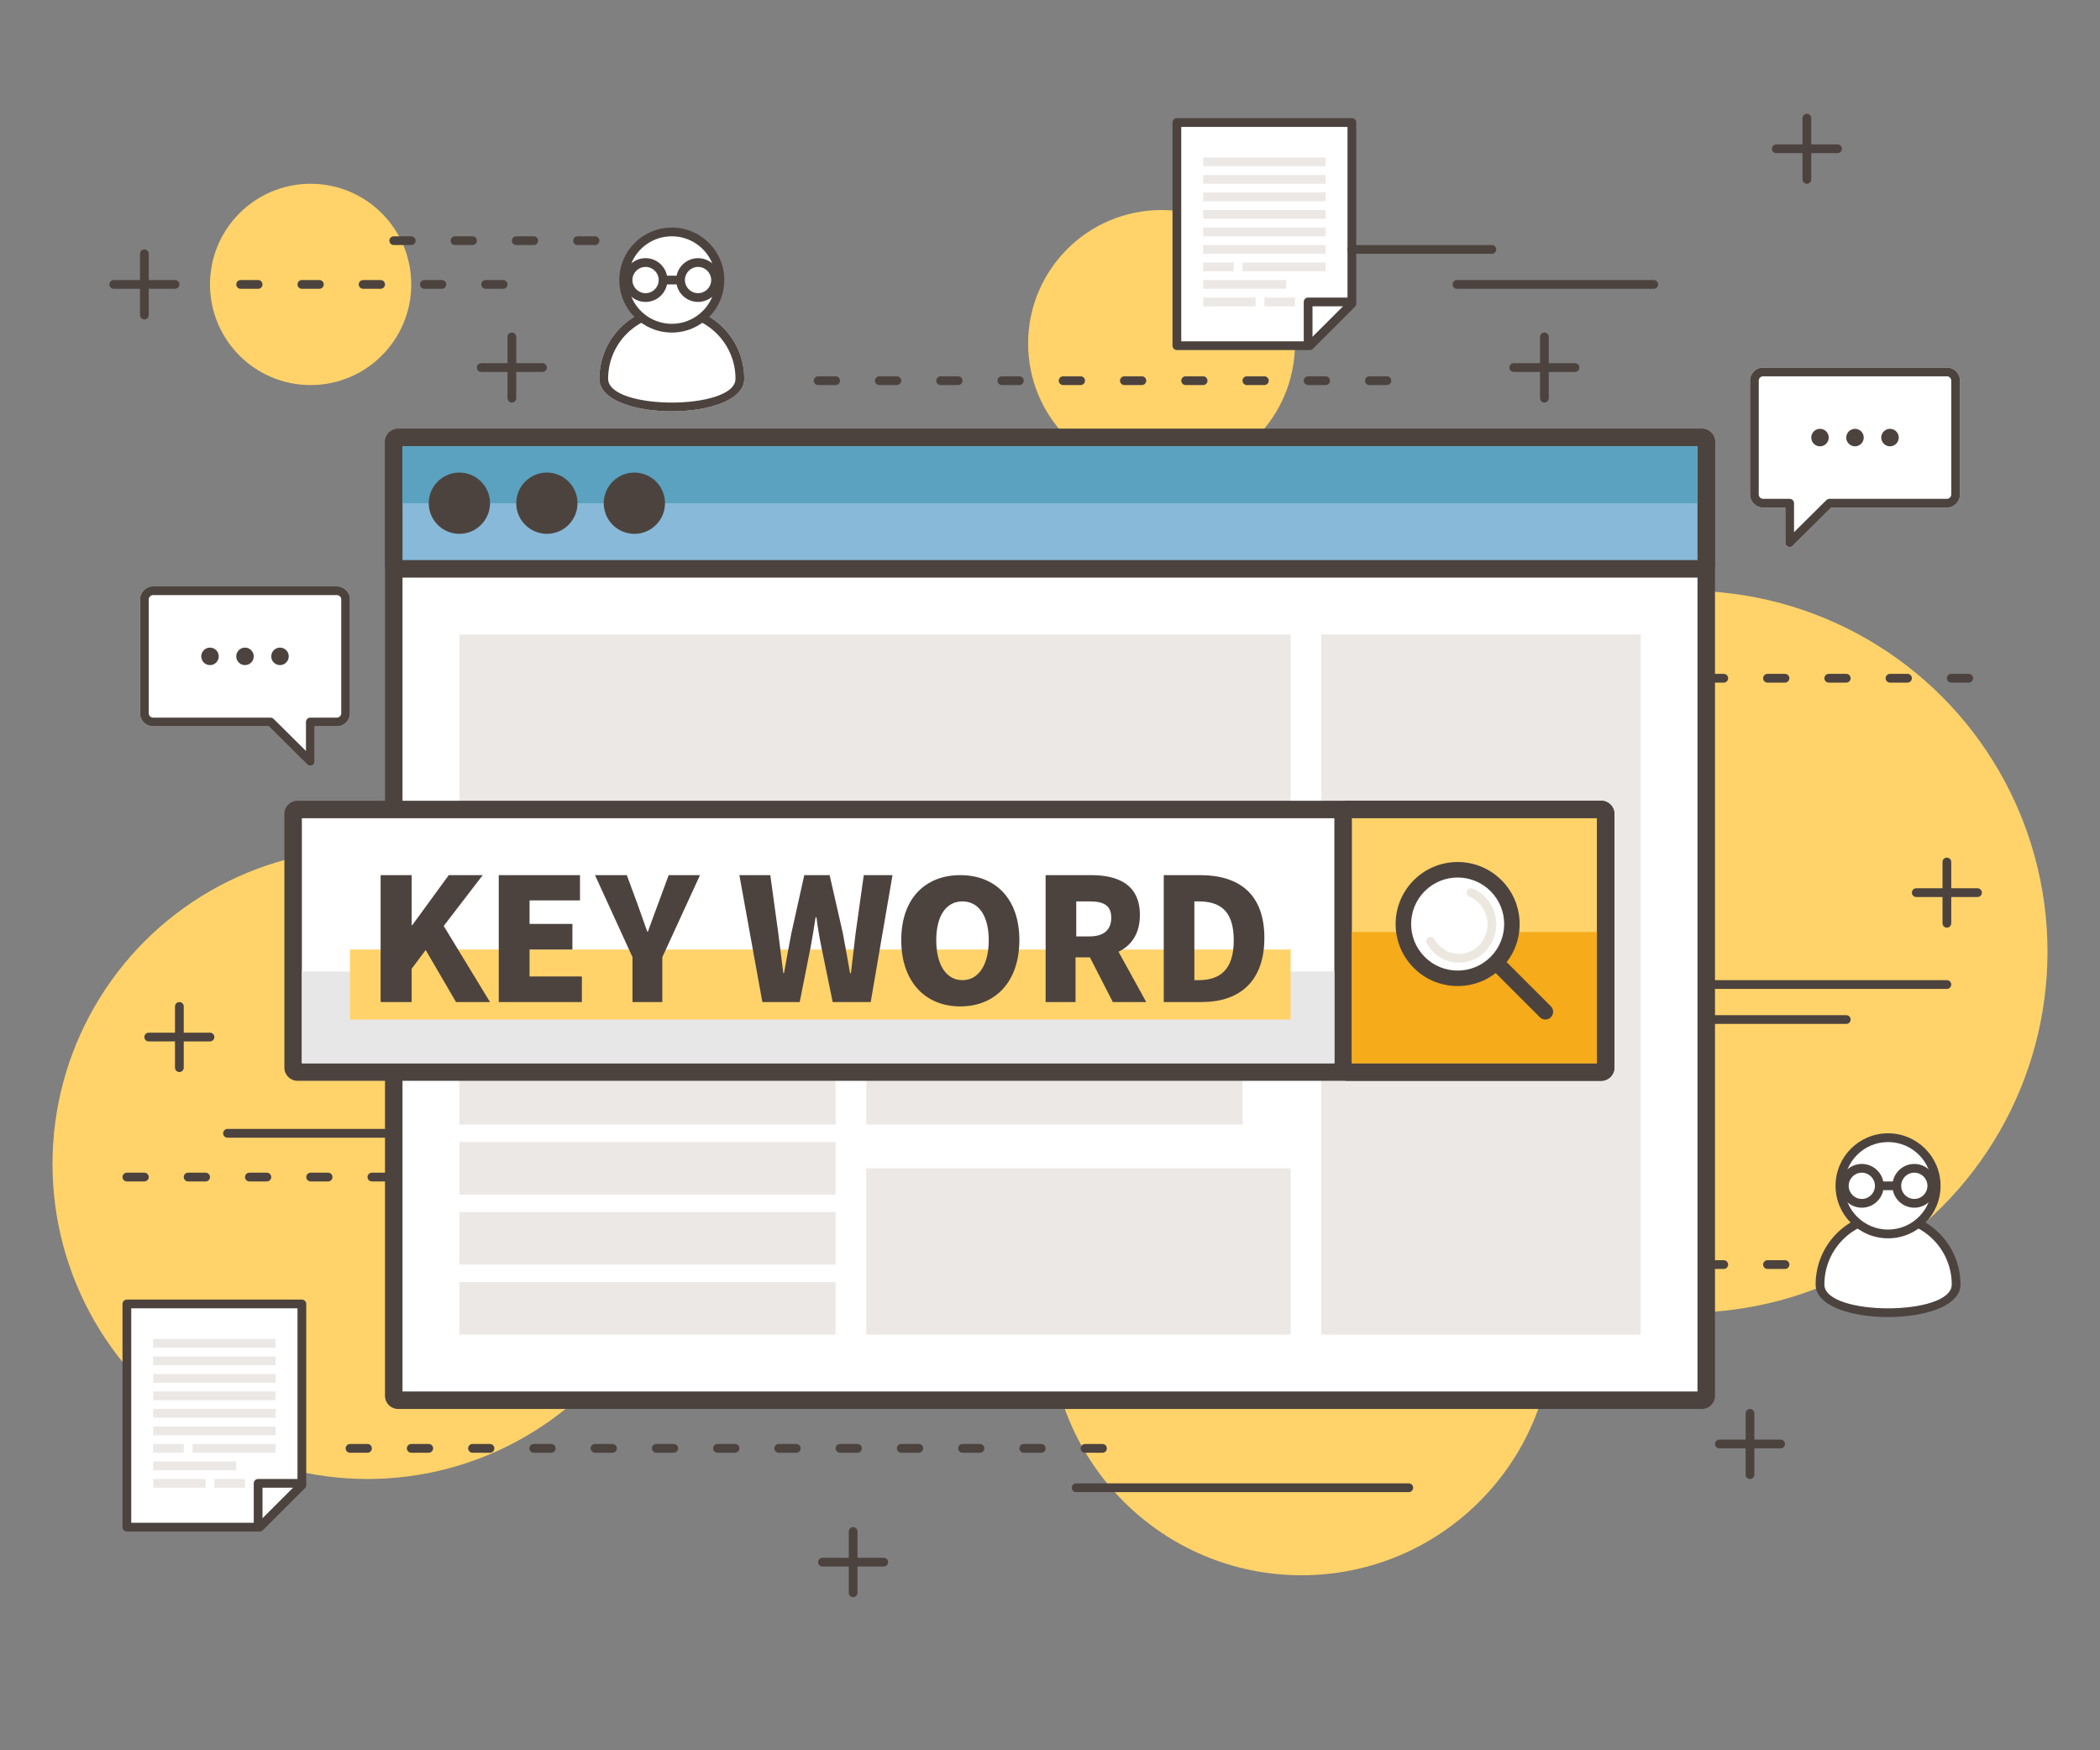 <?xml version="1.0" encoding="UTF-8"?>
<svg width="480px" height="400px" viewBox="0 0 480 400" version="1.1" xmlns="http://www.w3.org/2000/svg" xmlns:xlink="http://www.w3.org/1999/xlink">
    <rect x="0" y="0" width="480" height="400" fill="#808080" stroke="none"/>
    <!-- Generator: Sketch 63.1 (92452) - https://sketch.com -->
    <title>img/Enterprises</title>
    <desc>Created with Sketch.</desc>
    <g id="img/Enterprises" stroke="none" stroke-width="1" fill="none" fill-rule="evenodd">
        <circle id="Oval" fill="#FFD36A" cx="84" cy="266" r="72"></circle>
        <circle id="Oval-Copy-9" fill="#FFD36A" cx="265.5" cy="78.5" r="30.5"></circle>
        <circle id="Oval-Copy-11" fill="#FFD36A" cx="71" cy="65" r="23"></circle>
        <circle id="Oval-Copy-10" fill="#FFD36A" cx="297.5" cy="302.5" r="57.5"></circle>
        <circle id="Oval-Copy-4" fill="#FFD36A" cx="385.5" cy="217.5" r="82.5"></circle>
        <rect id="Rectangle" fill="#FFFFFF" x="90" y="100" width="300" height="220" rx="1"></rect>
        <path d="M389,98 L91,98 C89.343,98 88,99.343 88,101 L88,319 C88,320.657 89.343,322 91,322 L389,322 C390.657,322 392,320.657 392,319 L392,101 C392,99.343 390.657,98 389,98 Z M388,102 L388,318 L92,318 L92,102 L388,102 Z" id="Rectangle" fill="#4C433F" fill-rule="nonzero"></path>
        <rect id="Rectangle" fill="#ECE8E6" x="302" y="145" width="73" height="160"></rect>
        <rect id="Rectangle-Copy-2" fill="#ECE8E6" x="105" y="145" width="190" height="69"></rect>
        <rect id="Rectangle-Copy-17" fill="#ECE8E6" x="198" y="267" width="97" height="38"></rect>
        <rect id="Rectangle-Copy-9" fill="#ECE8E6" x="105" y="293" width="86" height="12"></rect>
        <rect id="Rectangle-Copy-10" fill="#ECE8E6" x="105" y="277" width="86" height="12"></rect>
        <rect id="Rectangle-Copy-11" fill="#ECE8E6" x="105" y="261" width="86" height="12"></rect>
        <rect id="Rectangle-Copy-16" fill="#ECE8E6" x="105" y="245" width="86" height="12"></rect>
        <rect id="Rectangle-Copy-18" fill="#ECE8E6" x="198" y="245" width="86" height="12"></rect>
        <rect id="Rectangle-Copy-12" fill="#FFFFFF" x="67" y="185" width="300" height="60" rx="1"></rect>
        <path d="M366,183 L68,183 C66.343,183 65,184.343 65,186 L65,244 C65,245.657 66.343,247 68,247 L366,247 C367.657,247 369,245.657 369,244 L369,186 C369,184.343 367.657,183 366,183 Z M365,187 L365,243 L69,243 L69,187 L365,187 Z" id="Rectangle-Copy-12" fill="#4C433F" fill-rule="nonzero"></path>
        <rect id="Rectangle-Copy-13" fill="#FFD36A" x="307" y="185" width="60" height="60" rx="1"></rect>
        <path d="M366,183 L308,183 C306.343,183 305,184.343 305,186 L305,244 C305,245.657 306.343,247 308,247 L366,247 C367.657,247 369,245.657 369,244 L369,186 C369,184.343 367.657,183 366,183 Z M365,187 L365,243 L309,243 L309,187 L365,187 Z" id="Rectangle-Copy-13" fill="#4C433F" fill-rule="nonzero"></path>
        <rect id="Rectangle-Copy" fill="#88B9D8" x="90" y="100" width="300" height="30" rx="1"></rect>
        <path d="M389,98 L91,98 C89.343,98 88,99.343 88,101 L88,129 C88,130.657 89.343,132 91,132 L389,132 C390.657,132 392,130.657 392,129 L392,101 C392,99.343 390.657,98 389,98 Z M388,102 L388,128 L92,128 L92,102 L388,102 Z" id="Rectangle-Copy" fill="#4C433F" fill-rule="nonzero"></path>
        <rect id="Rectangle-Copy-6" fill="#5AA2BF" x="92" y="102" width="296" height="13"></rect>
        <circle id="Oval" fill="#4C433F" cx="105" cy="115" r="7"></circle>
        <circle id="Oval-Copy" fill="#4C433F" cx="125" cy="115" r="7"></circle>
        <circle id="Oval-Copy-2" fill="#4C433F" cx="145" cy="115" r="7"></circle>
        <rect id="Rectangle-Copy-19" fill="#F5AB1A" x="309" y="213" width="56" height="30"></rect>
        <circle id="Oval-Copy-3" fill="#FFFFFF" cx="333.5" cy="211.5" r="11.5"></circle>
        <path d="M343.203,201.153 C348.315,206.265 348.707,214.31 344.378,219.872 L354.481,229.975 C355.173,230.667 355.173,231.789 354.481,232.481 C353.789,233.173 352.667,233.173 351.975,232.481 L341.871,222.379 C336.309,226.707 328.264,226.315 323.153,221.203 C317.616,215.666 317.616,206.689 323.153,201.153 C328.689,195.616 337.666,195.616 343.203,201.153 Z M340.696,203.659 C336.544,199.506 329.811,199.506 325.659,203.659 C321.506,207.811 321.506,214.544 325.659,218.696 C329.811,222.849 336.544,222.849 340.696,218.696 C344.849,214.544 344.849,207.811 340.696,203.659 Z" id="Shape-Copy" fill="#4C433F" fill-rule="nonzero"></path>
        <rect id="Rectangle-Copy-14" fill="#E7E7E7" x="69" y="222" width="236" height="21"></rect>
        <rect id="Rectangle-Copy-15" fill="#FFD36A" x="80" y="217" width="215" height="16"></rect>
        <path d="M94.092,229 L94.092,221.399 L97.301,217.112 L104.235,229 L112,229 L101.422,211.616 L110.336,200 L102.571,200 L94.211,211.46 L94.092,211.46 L94.092,200 L87,200 L87,229 L94.092,229 Z M133,229 L133,223.153 L121.041,223.153 L121.041,216.995 L130.836,216.995 L130.836,211.148 L121.041,211.148 L121.041,205.769 L132.567,205.769 L132.567,200 L114,200 L114,229 L133,229 Z M151.388,229 L151.388,218.749 L160,200 L152.842,200 L150.469,206.431 C149.665,208.614 148.9,210.641 148.096,212.902 L147.943,212.902 C147.139,210.641 146.411,208.614 145.646,206.431 L143.273,200 L136,200 L144.574,218.749 L144.574,229 L151.388,229 Z M182.791,229 L185.302,216.371 C185.727,214.149 186.075,211.81 186.423,209.628 L186.616,209.628 C186.886,211.81 187.273,214.149 187.736,216.371 L190.325,229 L199.017,229 L204,200 L197.433,200 L195.578,213.214 C195.231,216.215 194.844,219.294 194.497,222.413 L194.304,222.413 C193.724,219.294 193.222,216.176 192.642,213.214 L189.629,200 L183.834,200 L180.898,213.214 C180.319,216.215 179.74,219.333 179.199,222.413 L179.044,222.413 L177.885,213.214 L176.07,200 L169,200 L174.254,229 L182.791,229 Z M219.5,230 C227.537,230 233,224.326 233,214.845 C233,205.402 227.537,200 219.5,200 C211.463,200 206,205.363 206,214.845 C206,224.326 211.463,230 219.5,230 Z M219.981,224 C216.271,224 214,220.477 214,214.865 C214,209.29 216.271,206 219.981,206 C223.691,206 226,209.29 226,214.865 C226,220.477 223.691,224 219.981,224 Z M245.839,229 L245.839,218.788 L249.125,218.788 L254.359,229 L262,229 L255.658,217.501 C258.6,216.098 260.548,213.37 260.548,209.121 C260.548,202.105 255.505,200 249.43,200 L239,200 L239,229 L245.839,229 Z M249.048,214 L246,214 L246,206 L249.048,206 C252.286,206 254,206.92 254,209.72 C254,212.52 252.286,214 249.048,214 Z M274.717,229 C283.162,229 289,224.44 289,214.344 C289,204.249 283.162,200 274.328,200 L266,200 L266,229 L274.717,229 Z M273.943,224 L273,224 L273,206 L273.943,206 C278.659,206 282,207.926 282,214.882 C282,221.838 278.659,224 273.943,224 Z" id="KEYWORD-Copy" fill="#4C433F" fill-rule="nonzero"></path>
        <path d="M335.3,203.626 C335.506,203.114 336.089,202.866 336.601,203.073 C338.389,203.794 339.892,205.115 340.867,206.863 C343.2,211.047 341.816,216.393 337.761,218.817 C333.685,221.252 328.471,219.806 326.127,215.603 C325.858,215.121 326.031,214.512 326.513,214.243 C326.995,213.974 327.604,214.147 327.873,214.629 C329.672,217.854 333.634,218.953 336.735,217.1 C339.856,215.235 340.93,211.083 339.12,207.838 C338.368,206.489 337.218,205.478 335.853,204.927 C335.34,204.721 335.093,204.138 335.3,203.626 Z" id="Oval" fill="#ECE8E0" fill-rule="nonzero"></path>
        <g id="文件" transform="translate(28, 297)">
            <polygon id="Rectangle" fill="#FFFFFF" points="1 1 41 1 41 42.392 31.386 52 1 52"></polygon>
            <path d="M1,53 C0.448,53 0,52.552 0,52 L0,52 L0,1 C0,0.448 0.448,0 1,0 L1,0 L41,0 C41.552,0 42,0.448 42,1 L42,1 L42,42.392 C42,42.657 41.895,42.911 41.707,43.099 L41.707,43.099 L32.093,52.707 C31.906,52.895 31.651,53 31.386,53 L31.386,53 Z M40,2 L2,2 L2,51 L30,51 L30,42 C30,41.487 30.386,41.064 30.883,41.007 L31,41 L40,41 L40,2 Z M38.976,43 L32,43 L32,49.972 L38.976,43 Z" id="Combined-Shape" fill="#4C433F" fill-rule="nonzero"></path>
            <rect id="Rectangle-Copy-3" fill="#ECE8E6" x="7" y="9" width="28" height="2"></rect>
            <rect id="Rectangle-Copy-4" fill="#ECE8E6" x="7" y="13" width="28" height="2"></rect>
            <rect id="Rectangle-Copy-5" fill="#ECE8E6" x="7" y="17" width="28" height="2"></rect>
            <rect id="Rectangle-Copy-7" fill="#ECE8E6" x="7" y="21" width="28" height="2"></rect>
            <rect id="Rectangle-Copy-8" fill="#ECE8E6" x="7" y="25" width="28" height="2"></rect>
            <rect id="Rectangle-Copy-20" fill="#ECE8E6" x="7" y="29" width="28" height="2"></rect>
            <rect id="Rectangle-Copy-21" fill="#ECE8E6" x="7" y="33" width="7" height="2"></rect>
            <rect id="Rectangle-Copy-24" fill="#ECE8E6" x="7" y="41" width="12" height="2"></rect>
            <rect id="Rectangle-Copy-25" fill="#ECE8E6" x="21" y="41" width="7" height="2"></rect>
            <rect id="Rectangle-Copy-22" fill="#ECE8E6" x="16" y="33" width="19" height="2"></rect>
            <rect id="Rectangle-Copy-23" fill="#ECE8E6" x="7" y="37" width="19" height="2"></rect>
        </g>
        <g id="文件" transform="translate(268, 27)">
            <polygon id="Rectangle" fill="#FFFFFF" points="1 1 41 1 41 42.392 31.386 52 1 52"></polygon>
            <path d="M1,53 C0.448,53 0,52.552 0,52 L0,52 L0,1 C0,0.448 0.448,0 1,0 L1,0 L41,0 C41.552,0 42,0.448 42,1 L42,1 L42,42.392 C42,42.657 41.895,42.911 41.707,43.099 L41.707,43.099 L32.093,52.707 C31.906,52.895 31.651,53 31.386,53 L31.386,53 Z M40,2 L2,2 L2,51 L30,51 L30,42 C30,41.487 30.386,41.064 30.883,41.007 L31,41 L40,41 L40,2 Z M38.976,43 L32,43 L32,49.972 L38.976,43 Z" id="Combined-Shape" fill="#4C433F" fill-rule="nonzero"></path>
            <rect id="Rectangle-Copy-3" fill="#ECE8E6" x="7" y="9" width="28" height="2"></rect>
            <rect id="Rectangle-Copy-4" fill="#ECE8E6" x="7" y="13" width="28" height="2"></rect>
            <rect id="Rectangle-Copy-5" fill="#ECE8E6" x="7" y="17" width="28" height="2"></rect>
            <rect id="Rectangle-Copy-7" fill="#ECE8E6" x="7" y="21" width="28" height="2"></rect>
            <rect id="Rectangle-Copy-8" fill="#ECE8E6" x="7" y="25" width="28" height="2"></rect>
            <rect id="Rectangle-Copy-20" fill="#ECE8E6" x="7" y="29" width="28" height="2"></rect>
            <rect id="Rectangle-Copy-21" fill="#ECE8E6" x="7" y="33" width="7" height="2"></rect>
            <rect id="Rectangle-Copy-24" fill="#ECE8E6" x="7" y="41" width="12" height="2"></rect>
            <rect id="Rectangle-Copy-25" fill="#ECE8E6" x="21" y="41" width="7" height="2"></rect>
            <rect id="Rectangle-Copy-22" fill="#ECE8E6" x="16" y="33" width="19" height="2"></rect>
            <rect id="Rectangle-Copy-23" fill="#ECE8E6" x="7" y="37" width="19" height="2"></rect>
        </g>
        <g id="專家" transform="translate(137, 52)">
            <g id="Group-2">
                <path d="M16.556,18 C7.413,18 0,25.413 0,34.556 C0,44.481 33.113,44.481 33.113,34.556 C33.113,25.413 25.7,18 16.556,18 Z" id="Path" fill="#FFFFFF" fill-rule="nonzero"></path>
                <path d="M16.556,18 C7.413,18 0,25.413 0,34.556 C0,44.481 33.113,44.481 33.113,34.556 C33.113,25.413 25.7,18 16.556,18 Z M16.556,20 C24.596,20 31.113,26.517 31.113,34.556 C31.113,41.815 2,41.815 2,34.556 C2,26.517 8.517,20 16.556,20 Z" id="Oval-Copy-5" fill="#4C433F" fill-rule="nonzero"></path>
                <circle id="Oval" fill="#FFFFFF" cx="16.556" cy="12" r="11"></circle>
                <path d="M16.556,0 C23.184,0 28.556,5.373 28.556,12 C28.556,18.627 23.184,24 16.556,24 C9.929,24 4.556,18.627 4.556,12 C4.556,5.373 9.929,0 16.556,0 Z M17.657,13.001 L15.456,13.001 C14.992,15.283 12.975,17 10.556,17 C9.314,17 8.177,16.547 7.303,15.796 C8.797,19.437 12.377,22 16.556,22 C20.735,22 24.316,19.437 25.811,15.796 C24.936,16.547 23.799,17 22.556,17 C20.138,17 18.12,15.283 17.657,13.001 Z M10.556,9 C8.899,9 7.556,10.343 7.556,12 C7.556,13.657 8.899,15 10.556,15 C12.213,15 13.556,13.657 13.556,12 C13.556,10.343 12.213,9 10.556,9 Z M22.556,9 C20.899,9 19.556,10.343 19.556,12 C19.556,13.657 20.899,15 22.556,15 C24.213,15 25.556,13.657 25.556,12 C25.556,10.343 24.213,9 22.556,9 Z M16.556,2 C12.377,2 8.797,4.563 7.302,8.204 C8.177,7.453 9.314,7 10.556,7 C12.975,7 14.993,8.718 15.456,11 L17.656,11 C18.12,8.718 20.137,7 22.556,7 C23.799,7 24.936,7.453 25.81,8.204 C24.316,4.563 20.735,2 16.556,2 Z" id="Combined-Shape" fill="#4C433F" fill-rule="nonzero"></path>
            </g>
            <g id="眼鏡" transform="translate(5.556, 7)"></g>
        </g>
        <g id="對話" transform="translate(400, 84)">
            <path d="M45,0 L3,0 C1.343,0 0,1.343 0,3 L0,29 L0.005,29.176 C0.096,30.751 1.402,32 3,32 L8.065,31.999 L8.065,40.025 L8.071,40.139 C8.158,40.951 9.166,41.334 9.77,40.735 L18.574,31.999 L45,32 C46.657,32 48,30.657 48,29 L48,3 C48,1.343 46.657,0 45,0 Z" id="Path" fill="#FFFFFF" fill-rule="nonzero"></path>
            <path d="M45,0 L3,0 C1.343,0 0,1.343 0,3 L0,29 L0.005,29.176 C0.096,30.751 1.402,32 3,32 L8.065,31.999 L8.065,40.025 L8.071,40.139 C8.158,40.951 9.166,41.334 9.77,40.735 L18.574,31.999 L45,32 C46.657,32 48,30.657 48,29 L48,3 C48,1.343 46.657,0 45,0 Z M3,2 L45,2 C45.552,2 46,2.448 46,3 L46,29 C46,29.552 45.552,30 45,30 L18.162,30 L18.031,30.009 C17.816,30.037 17.614,30.135 17.458,30.29 L10.065,37.624 L10.065,31 C10.065,30.448 9.618,30 9.065,30 L3,30 C2.448,30 2,29.552 2,29 L2,3 C2,2.448 2.448,2 3,2 Z" id="Rectangle" fill="#4C433F" fill-rule="nonzero"></path>
            <circle id="Oval" fill="#4C433F" cx="16" cy="16" r="2"></circle>
            <circle id="Oval-Copy-7" fill="#4C433F" cx="24" cy="16" r="2"></circle>
            <circle id="Oval-Copy-8" fill="#4C433F" cx="32" cy="16" r="2"></circle>
        </g>
        <g id="對話-copy" transform="translate(56, 155) scale(-1, 1) translate(-56, -155) translate(32, 134)">
            <path d="M45,0 L3,0 C1.343,0 0,1.343 0,3 L0,29 L0.005,29.176 C0.096,30.751 1.402,32 3,32 L8.065,31.999 L8.065,40.025 L8.071,40.139 C8.158,40.951 9.166,41.334 9.77,40.735 L18.574,31.999 L45,32 C46.657,32 48,30.657 48,29 L48,3 C48,1.343 46.657,0 45,0 Z" id="Path" fill="#FFFFFF" fill-rule="nonzero"></path>
            <path d="M45,0 L3,0 C1.343,0 0,1.343 0,3 L0,29 L0.005,29.176 C0.096,30.751 1.402,32 3,32 L8.065,31.999 L8.065,40.025 L8.071,40.139 C8.158,40.951 9.166,41.334 9.77,40.735 L18.574,31.999 L45,32 C46.657,32 48,30.657 48,29 L48,3 C48,1.343 46.657,0 45,0 Z M3,2 L45,2 C45.552,2 46,2.448 46,3 L46,29 C46,29.552 45.552,30 45,30 L18.162,30 L18.031,30.009 C17.816,30.037 17.614,30.135 17.458,30.29 L10.065,37.624 L10.065,31 C10.065,30.448 9.618,30 9.065,30 L3,30 C2.448,30 2,29.552 2,29 L2,3 C2,2.448 2.448,2 3,2 Z" id="Rectangle" fill="#4C433F" fill-rule="nonzero"></path>
            <circle id="Oval" fill="#4C433F" cx="16" cy="16" r="2"></circle>
            <circle id="Oval-Copy-7" fill="#4C433F" cx="24" cy="16" r="2"></circle>
            <circle id="Oval-Copy-8" fill="#4C433F" cx="32" cy="16" r="2"></circle>
        </g>
        <path d="M80,332 L84,332 C84.552,332 85,331.552 85,331 C85,330.448 84.552,330 84,330 L80,330 C79.448,330 79,330.448 79,331 C79,331.552 79.448,332 80,332 Z M94,332 L98,332 C98.552,332 99,331.552 99,331 C99,330.448 98.552,330 98,330 L94,330 C93.448,330 93,330.448 93,331 C93,331.552 93.448,332 94,332 Z M108,332 L112,332 C112.552,332 113,331.552 113,331 C113,330.448 112.552,330 112,330 L108,330 C107.448,330 107,330.448 107,331 C107,331.552 107.448,332 108,332 Z M122,332 L126,332 C126.552,332 127,331.552 127,331 C127,330.448 126.552,330 126,330 L122,330 C121.448,330 121,330.448 121,331 C121,331.552 121.448,332 122,332 Z M136,332 L140,332 C140.552,332 141,331.552 141,331 C141,330.448 140.552,330 140,330 L136,330 C135.448,330 135,330.448 135,331 C135,331.552 135.448,332 136,332 Z M150,332 L154,332 C154.552,332 155,331.552 155,331 C155,330.448 154.552,330 154,330 L150,330 C149.448,330 149,330.448 149,331 C149,331.552 149.448,332 150,332 Z M164,332 L168,332 C168.552,332 169,331.552 169,331 C169,330.448 168.552,330 168,330 L164,330 C163.448,330 163,330.448 163,331 C163,331.552 163.448,332 164,332 Z M178,332 L182,332 C182.552,332 183,331.552 183,331 C183,330.448 182.552,330 182,330 L178,330 C177.448,330 177,330.448 177,331 C177,331.552 177.448,332 178,332 Z M192,332 L196,332 C196.552,332 197,331.552 197,331 C197,330.448 196.552,330 196,330 L192,330 C191.448,330 191,330.448 191,331 C191,331.552 191.448,332 192,332 Z M206,332 L210,332 C210.552,332 211,331.552 211,331 C211,330.448 210.552,330 210,330 L206,330 C205.448,330 205,330.448 205,331 C205,331.552 205.448,332 206,332 Z M220,332 L224,332 C224.552,332 225,331.552 225,331 C225,330.448 224.552,330 224,330 L220,330 C219.448,330 219,330.448 219,331 C219,331.552 219.448,332 220,332 Z M234,332 L238,332 C238.552,332 239,331.552 239,331 C239,330.448 238.552,330 238,330 L234,330 C233.448,330 233,330.448 233,331 C233,331.552 233.448,332 234,332 Z M248,332 L252,332 C252.552,332 253,331.552 253,331 C253,330.448 252.552,330 252,330 L248,330 C247.448,330 247,330.448 247,331 C247,331.552 247.448,332 248,332 Z" id="Line-3-Copy-6" fill="#4C433F" fill-rule="nonzero"></path>
        <path d="M353,76 C353.552,76 354,76.448 354,77 L354,83 L360,83 C360.552,83 361,83.448 361,84 C361,84.552 360.552,85 360,85 L354,85 L354,91 C354,91.552 353.552,92 353,92 C352.448,92 352,91.552 352,91 L352,85 L346,85 C345.448,85 345,84.552 345,84 C345,83.448 345.448,83 346,83 L352,83 L352,77 C352,76.448 352.448,76 353,76 Z" id="Combined-Shape-Copy-2" fill="#4C433F"></path>
        <path d="M413,26 C413.552,26 414,26.448 414,27 L414,33 L420,33 C420.552,33 421,33.448 421,34 C421,34.552 420.552,35 420,35 L414,35 L414,41 C414,41.552 413.552,42 413,42 C412.448,42 412,41.552 412,41 L412,35 L406,35 C405.448,35 405,34.552 405,34 C405,33.448 405.448,33 406,33 L412,33 L412,27 C412,26.448 412.448,26 413,26 Z" id="Combined-Shape-Copy-9" fill="#4C433F"></path>
        <path d="M117,76 C117.552,76 118,76.448 118,77 L118,83 L124,83 C124.552,83 125,83.448 125,84 C125,84.552 124.552,85 124,85 L118,85 L118,91 C118,91.552 117.552,92 117,92 C116.448,92 116,91.552 116,91 L116,85 L110,85 C109.448,85 109,84.552 109,84 C109,83.448 109.448,83 110,83 L116,83 L116,77 C116,76.448 116.448,76 117,76 Z" id="Combined-Shape-Copy-3" fill="#4C433F"></path>
        <path d="M41,229 C41.552,229 42,229.448 42,230 L42,236 L48,236 C48.552,236 49,236.448 49,237 C49,237.552 48.552,238 48,238 L42,238 L42,244 C42,244.552 41.552,245 41,245 C40.448,245 40,244.552 40,244 L40,238 L34,238 C33.448,238 33,237.552 33,237 C33,236.448 33.448,236 34,236 L40,236 L40,230 C40,229.448 40.448,229 41,229 Z" id="Combined-Shape-Copy-4" fill="#4C433F"></path>
        <path d="M400,322 C400.552,322 401,322.448 401,323 L401,329 L407,329 C407.552,329 408,329.448 408,330 C408,330.552 407.552,331 407,331 L401,331 L401,337 C401,337.552 400.552,338 400,338 C399.448,338 399,337.552 399,337 L399,331 L393,331 C392.448,331 392,330.552 392,330 C392,329.448 392.448,329 393,329 L399,329 L399,323 C399,322.448 399.448,322 400,322 Z" id="Combined-Shape-Copy-5" fill="#4C433F"></path>
        <path d="M195,349 C195.552,349 196,349.448 196,350 L196,356 L202,356 C202.552,356 203,356.448 203,357 C203,357.552 202.552,358 202,358 L196,358 L196,364 C196,364.552 195.552,365 195,365 C194.448,365 194,364.552 194,364 L194,358 L188,358 C187.448,358 187,357.552 187,357 C187,356.448 187.448,356 188,356 L194,356 L194,350 C194,349.448 194.448,349 195,349 Z" id="Combined-Shape-Copy-8" fill="#4C433F"></path>
        <path d="M445,196 C445.552,196 446,196.448 446,197 L446,203 L452,203 C452.552,203 453,203.448 453,204 C453,204.552 452.552,205 452,205 L446,205 L446,211 C446,211.552 445.552,212 445,212 C444.448,212 444,211.552 444,211 L444,205 L438,205 C437.448,205 437,204.552 437,204 C437,203.448 437.448,203 438,203 L444,203 L444,197 C444,196.448 444.448,196 445,196 Z" id="Combined-Shape-Copy-6" fill="#4C433F"></path>
        <path d="M33,57 C33.552,57 34,57.448 34,58 L34,64 L40,64 C40.552,64 41,64.448 41,65 C41,65.552 40.552,66 40,66 L34,66 L34,72 C34,72.552 33.552,73 33,73 C32.448,73 32,72.552 32,72 L32,66 L26,66 C25.448,66 25,65.552 25,65 C25,64.448 25.448,64 26,64 L32,64 L32,58 C32,57.448 32.448,57 33,57 Z" id="Combined-Shape-Copy-7" fill="#4C433F"></path>
        <path d="M187,88 L191,88 C191.552,88 192,87.552 192,87 C192,86.448 191.552,86 191,86 L187,86 C186.448,86 186,86.448 186,87 C186,87.552 186.448,88 187,88 Z M201,88 L205,88 C205.552,88 206,87.552 206,87 C206,86.448 205.552,86 205,86 L201,86 C200.448,86 200,86.448 200,87 C200,87.552 200.448,88 201,88 Z M215,88 L219,88 C219.552,88 220,87.552 220,87 C220,86.448 219.552,86 219,86 L215,86 C214.448,86 214,86.448 214,87 C214,87.552 214.448,88 215,88 Z M229,88 L233,88 C233.552,88 234,87.552 234,87 C234,86.448 233.552,86 233,86 L229,86 C228.448,86 228,86.448 228,87 C228,87.552 228.448,88 229,88 Z M243,88 L247,88 C247.552,88 248,87.552 248,87 C248,86.448 247.552,86 247,86 L243,86 C242.448,86 242,86.448 242,87 C242,87.552 242.448,88 243,88 Z M257,88 L261,88 C261.552,88 262,87.552 262,87 C262,86.448 261.552,86 261,86 L257,86 C256.448,86 256,86.448 256,87 C256,87.552 256.448,88 257,88 Z M271,88 L275,88 C275.552,88 276,87.552 276,87 C276,86.448 275.552,86 275,86 L271,86 C270.448,86 270,86.448 270,87 C270,87.552 270.448,88 271,88 Z M285,88 L289,88 C289.552,88 290,87.552 290,87 C290,86.448 289.552,86 289,86 L285,86 C284.448,86 284,86.448 284,87 C284,87.552 284.448,88 285,88 Z M299,88 L303,88 C303.552,88 304,87.552 304,87 C304,86.448 303.552,86 303,86 L299,86 C298.448,86 298,86.448 298,87 C298,87.552 298.448,88 299,88 Z M313,88 L317,88 C317.552,88 318,87.552 318,87 C318,86.448 317.552,86 317,86 L313,86 C312.448,86 312,86.448 312,87 C312,87.552 312.448,88 313,88 Z" id="Line-3-Copy-7" fill="#4C433F" fill-rule="nonzero"></path>
        <path d="M390,290 L394,290 C394.552,290 395,289.552 395,289 C395,288.448 394.552,288 394,288 L390,288 C389.448,288 389,288.448 389,289 C389,289.552 389.448,290 390,290 Z M404,290 L408,290 C408.552,290 409,289.552 409,289 C409,288.448 408.552,288 408,288 L404,288 C403.448,288 403,288.448 403,289 C403,289.552 403.448,290 404,290 Z M418,290 L422,290 C422.552,290 423,289.552 423,289 C423,288.448 422.552,288 422,288 L418,288 C417.448,288 417,288.448 417,289 C417,289.552 417.448,290 418,290 Z M432,290 L435,290 C435.552,290 436,289.552 436,289 C436,288.448 435.552,288 435,288 L432,288 C431.448,288 431,288.448 431,289 C431,289.552 431.448,290 432,290 Z" id="Line-3-Copy-9" fill="#4C433F" fill-rule="nonzero"></path>
        <g id="專家-copy" transform="translate(416, 259)">
            <g id="Group-2">
                <path d="M31.113,34.556 C31.113,25.965 24.148,19 15.556,19 C6.965,19 0,25.965 0,34.556 C0,43.148 31.113,43.148 31.113,34.556 Z" id="Oval-Copy-5" fill="#FFFFFF"></path>
                <path d="M15.556,18 C6.413,18 -1,25.413 -1,34.556 C-1,44.481 32.113,44.481 32.113,34.556 C32.113,25.413 24.7,18 15.556,18 Z M15.556,20 C23.596,20 30.113,26.517 30.113,34.556 C30.113,41.815 1,41.815 1,34.556 C1,26.517 7.517,20 15.556,20 Z" id="Oval-Copy-5" fill="#4C433F" fill-rule="nonzero"></path>
                <circle id="Oval" fill="#FFFFFF" cx="15.556" cy="12" r="11"></circle>
                <path d="M15.556,0 C8.929,0 3.556,5.373 3.556,12 C3.556,18.627 8.929,24 15.556,24 C22.184,24 27.556,18.627 27.556,12 C27.556,5.373 22.184,0 15.556,0 Z M15.556,2 C21.079,2 25.556,6.477 25.556,12 C25.556,17.523 21.079,22 15.556,22 C10.034,22 5.556,17.523 5.556,12 C5.556,6.477 10.034,2 15.556,2 Z" id="Oval" fill="#4C433F" fill-rule="nonzero"></path>
            </g>
            <g id="眼鏡" transform="translate(4.556, 7)" fill="#4C433F" fill-rule="nonzero">
                <path d="M17,0 C19.761,0 22,2.239 22,5 C22,7.761 19.761,10 17,10 C14.581,10 12.564,8.283 12.1,6.001 L9.9,6.001 C9.436,8.283 7.419,10 5,10 C2.239,10 0,7.761 0,5 C0,2.239 2.239,0 5,0 C7.419,0 9.437,1.718 9.9,4 L12.1,4 C12.563,1.718 14.581,0 17,0 Z M5,2 C3.343,2 2,3.343 2,5 C2,6.657 3.343,8 5,8 C6.657,8 8,6.657 8,5 C8,3.343 6.657,2 5,2 Z M17,2 C15.343,2 14,3.343 14,5 C14,6.657 15.343,8 17,8 C18.657,8 20,6.657 20,5 C20,3.343 18.657,2 17,2 Z" id="Combined-Shape"></path>
            </g>
        </g>
        <path d="M390,156 L394,156 C394.552,156 395,155.552 395,155 C395,154.448 394.552,154 394,154 L390,154 C389.448,154 389,154.448 389,155 C389,155.552 389.448,156 390,156 Z M404,156 L408,156 C408.552,156 409,155.552 409,155 C409,154.448 408.552,154 408,154 L404,154 C403.448,154 403,154.448 403,155 C403,155.552 403.448,156 404,156 Z M418,156 L422,156 C422.552,156 423,155.552 423,155 C423,154.448 422.552,154 422,154 L418,154 C417.448,154 417,154.448 417,155 C417,155.552 417.448,156 418,156 Z M432,156 L436,156 C436.552,156 437,155.552 437,155 C437,154.448 436.552,154 436,154 L432,154 C431.448,154 431,154.448 431,155 C431,155.552 431.448,156 432,156 Z M446,156 L450,156 C450.552,156 451,155.552 451,155 C451,154.448 450.552,154 450,154 L446,154 C445.448,154 445,154.448 445,155 C445,155.552 445.448,156 446,156 Z" id="Line-3-Copy-8" fill="#4C433F" fill-rule="nonzero"></path>
        <path d="M29,270 L33,270 C33.552,270 34,269.552 34,269 C34,268.448 33.552,268 33,268 L29,268 C28.448,268 28,268.448 28,269 C28,269.552 28.448,270 29,270 Z M43,270 L47,270 C47.552,270 48,269.552 48,269 C48,268.448 47.552,268 47,268 L43,268 C42.448,268 42,268.448 42,269 C42,269.552 42.448,270 43,270 Z M57,270 L61,270 C61.552,270 62,269.552 62,269 C62,268.448 61.552,268 61,268 L57,268 C56.448,268 56,268.448 56,269 C56,269.552 56.448,270 57,270 Z M71,270 L75,270 C75.552,270 76,269.552 76,269 C76,268.448 75.552,268 75,268 L71,268 C70.448,268 70,268.448 70,269 C70,269.552 70.448,270 71,270 Z M85,270 L89,270 C89.552,270 90,269.552 90,269 C90,268.448 89.552,268 89,268 L85,268 C84.448,268 84,268.448 84,269 C84,269.552 84.448,270 85,270 Z" id="Line-3-Copy-10" fill="#4C433F" fill-rule="nonzero"></path>
        <path d="M90,56 L94,56 C94.552,56 95,55.552 95,55 C95,54.448 94.552,54 94,54 L90,54 C89.448,54 89,54.448 89,55 C89,55.552 89.448,56 90,56 Z M104,56 L108,56 C108.552,56 109,55.552 109,55 C109,54.448 108.552,54 108,54 L104,54 C103.448,54 103,54.448 103,55 C103,55.552 103.448,56 104,56 Z M118,56 L122,56 C122.552,56 123,55.552 123,55 C123,54.448 122.552,54 122,54 L118,54 C117.448,54 117,54.448 117,55 C117,55.552 117.448,56 118,56 Z M132,56 L136,56 C136.552,56 137,55.552 137,55 C137,54.448 136.552,54 136,54 L132,54 C131.448,54 131,54.448 131,55 C131,55.552 131.448,56 132,56 Z" id="Line-3-Copy-5" fill="#4C433F" fill-rule="nonzero"></path>
        <path d="M55,66 L59,66 C59.552,66 60,65.552 60,65 C60,64.448 59.552,64 59,64 L55,64 C54.448,64 54,64.448 54,65 C54,65.552 54.448,66 55,66 Z M69,66 L73,66 C73.552,66 74,65.552 74,65 C74,64.448 73.552,64 73,64 L69,64 C68.448,64 68,64.448 68,65 C68,65.552 68.448,66 69,66 Z M83,66 L87,66 C87.552,66 88,65.552 88,65 C88,64.448 87.552,64 87,64 L83,64 C82.448,64 82,64.448 82,65 C82,65.552 82.448,66 83,66 Z M97,66 L101,66 C101.552,66 102,65.552 102,65 C102,64.448 101.552,64 101,64 L97,64 C96.448,64 96,64.448 96,65 C96,65.552 96.448,66 97,66 Z M111,66 L115,66 C115.552,66 116,65.552 116,65 C116,64.448 115.552,64 115,64 L111,64 C110.448,64 110,64.448 110,65 C110,65.552 110.448,66 111,66 Z" id="Line-3-Copy-11" fill="#4C433F" fill-rule="nonzero"></path>
        <path d="M90.085,258 C90.638,258 91.085,258.448 91.085,259 C91.085,259.513 90.699,259.936 90.202,259.993 L90.085,260 L52,260 C51.448,260 51,259.552 51,259 C51,258.487 51.386,258.064 51.883,258.007 L52,258 L90.085,258 Z" id="Line-3-Copy-30" fill="#4C433F" fill-rule="nonzero"></path>
        <path d="M422,232 C422.552,232 423,232.448 423,233 C423,233.513 422.614,233.936 422.117,233.993 L422,234 L389.043,234 C388.49,234 388.043,233.552 388.043,233 C388.043,232.487 388.429,232.064 388.926,232.007 L389.043,232 L422,232 Z" id="Line-3-Copy-32" fill="#4C433F" fill-rule="nonzero"></path>
        <path d="M341,56 C341.552,56 342,56.448 342,57 C342,57.513 341.614,57.936 341.117,57.993 L341,58 L308.979,58 C308.426,58 307.979,57.552 307.979,57 C307.979,56.487 308.365,56.064 308.862,56.007 L308.979,56 L341,56 Z" id="Line-3-Copy-33" fill="#4C433F" fill-rule="nonzero"></path>
        <path d="M378,64 C378.552,64 379,64.448 379,65 C379,65.513 378.614,65.936 378.117,65.993 L378,66 L333.011,66 C332.458,66 332.011,65.552 332.011,65 C332.011,64.487 332.397,64.064 332.894,64.007 L333.011,64 L378,64 Z" id="Line-3-Copy-34" fill="#4C433F" fill-rule="nonzero"></path>
        <path d="M445,224 C445.552,224 446,224.448 446,225 C446,225.513 445.614,225.936 445.117,225.993 L445,226 L389.043,226 C388.49,226 388.043,225.552 388.043,225 C388.043,224.487 388.429,224.064 388.926,224.007 L389.043,224 L445,224 Z" id="Line-3-Copy-31" fill="#4C433F" fill-rule="nonzero"></path>
        <path d="M322,339 C322.552,339 323,339.448 323,340 C323,340.513 322.614,340.936 322.117,340.993 L322,341 L245.979,341 C245.426,341 244.979,340.552 244.979,340 C244.979,339.487 245.365,339.064 245.862,339.007 L245.979,339 L322,339 Z" id="Line-3-Copy-35" fill="#4C433F" fill-rule="nonzero"></path>
    </g>
</svg>